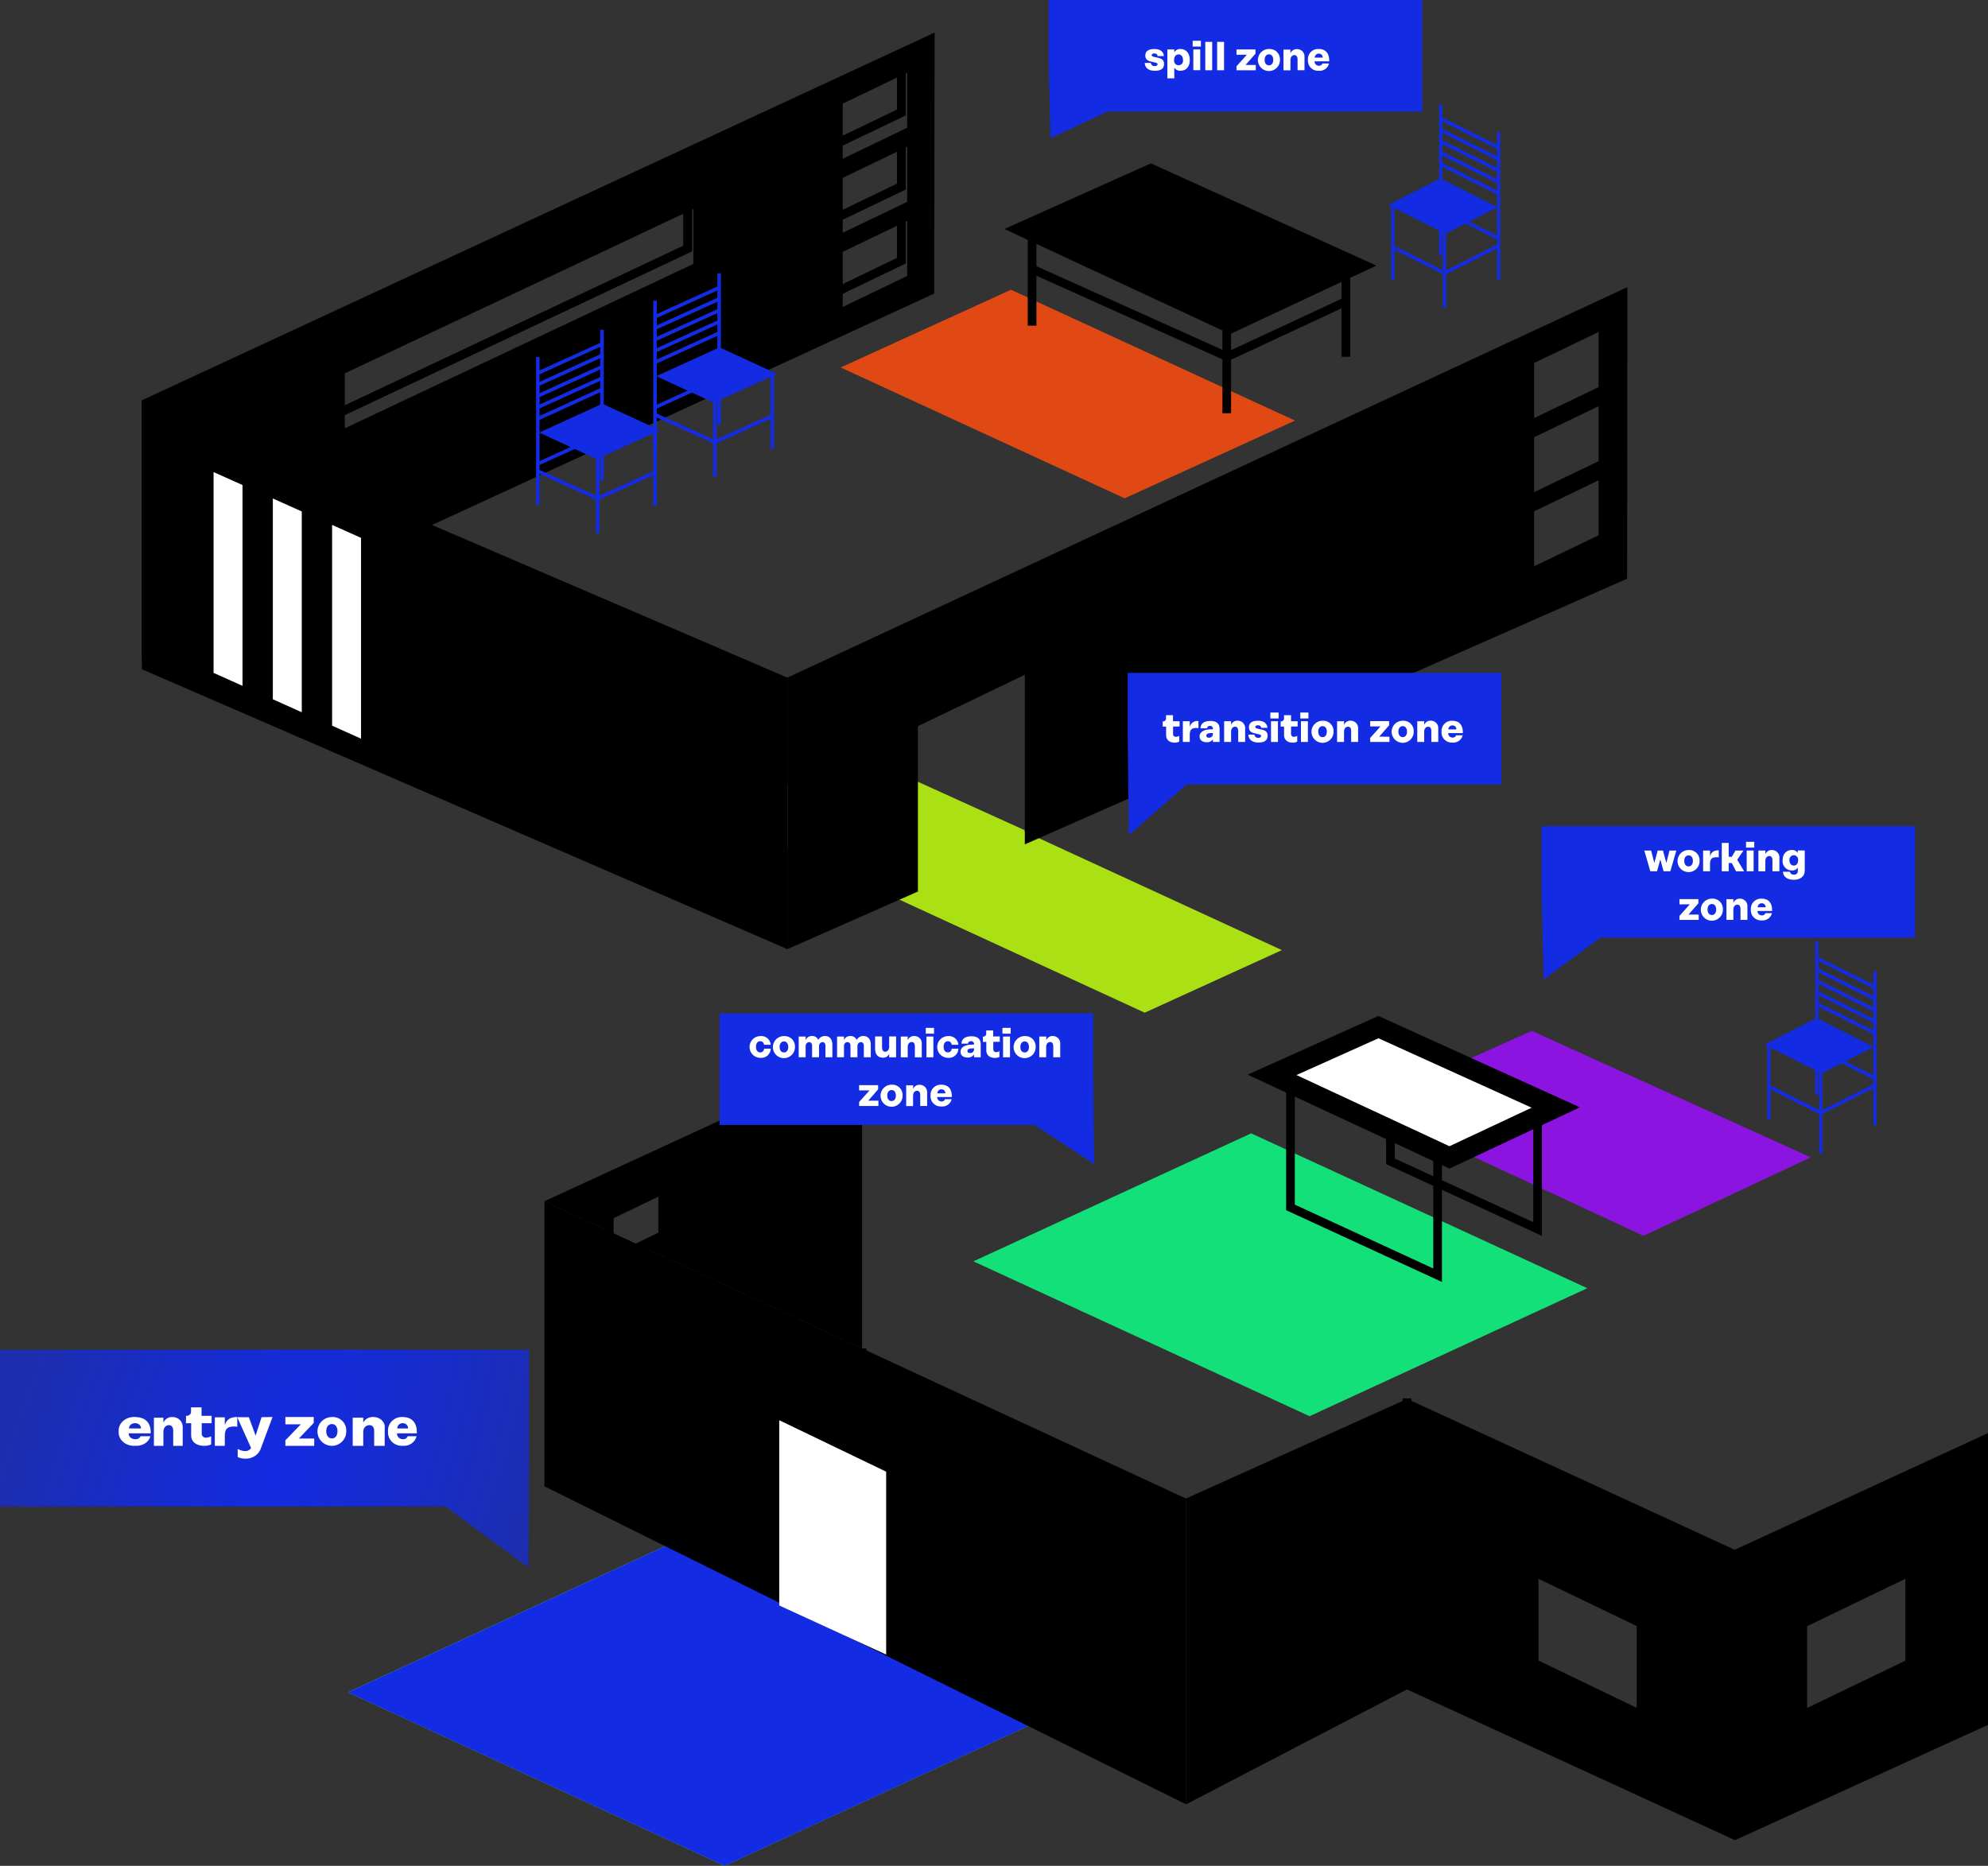 <svg width="620" height="582" viewBox="0 0 620 582" fill="none" xmlns="http://www.w3.org/2000/svg">
<rect x="0" y="0" width="620" height="582" fill="#333333" stroke="none"/>
<path d="M584.505 308.529L584.921 307.509L566.835 298.413L566.42 299.433L584.505 308.529Z" fill="#132BE2"/>
<path d="M584.505 312.075L584.921 311.056L566.835 301.959L566.42 302.979L584.505 312.075Z" fill="#132BE2"/>
<path d="M584.505 315.622L584.921 314.602L566.835 305.506L566.42 306.526L584.505 315.622Z" fill="#132BE2"/>
<path d="M584.505 319.168L584.921 318.148L566.835 309.052L566.42 310.072L584.505 319.168Z" fill="#132BE2"/>
<path d="M584.505 322.715L584.921 321.695L566.835 312.599L566.42 313.618L584.505 322.715Z" fill="#132BE2"/>
<path d="M567.63 347.612L568.054 346.592L551.882 338.461L551.467 339.472L567.63 347.612Z" fill="#132BE2"/>
<path d="M584.461 336.774L584.885 335.754L568.713 327.624L568.298 328.643L584.461 336.774Z" fill="#132BE2"/>
<path d="M568.054 347.612L585.048 339.003L584.632 337.992L567.63 346.592L568.054 347.612Z" fill="#132BE2"/>
<path d="M585.219 303.006H584.208V351.005H585.219V303.006Z" fill="#132BE2"/>
<path d="M567.134 293.567H566.123V341.566H567.134V293.567Z" fill="#132BE2"/>
<path d="M568.352 331.729H567.341V359.722H568.352V331.729Z" fill="#132BE2"/>
<path d="M552.18 325.494H551.169V349.308H552.18V325.494Z" fill="#132BE2"/>
<path d="M550.267 325.855L568.126 334.834L584.362 326.559L566.538 317.571L550.267 325.855Z" fill="#132BE2"/>
<path d="M44.234 124.865V205.458L130.231 165.833L291.348 91.566L291.484 10.161L44.234 124.865ZM216.236 82.326L107.533 133.6V116.454L216.263 65.171L216.236 82.326ZM282.919 86.08L262.821 95.753V78.563L282.919 68.889V86.08ZM282.919 62.969L262.821 72.616V55.47L282.919 45.797V62.969ZM282.919 39.85L262.821 49.524V32.333L282.919 22.659V39.85Z" fill="black"/>
<path d="M104.348 130.946V110.769L105.124 110.408L215.83 58.177V78.364L104.348 130.946ZM107.055 112.492V126.678L213.122 76.676V62.482L107.055 112.492Z" fill="black"/>
<path d="M259.663 46.888V26.693L282.468 15.765V35.96L259.663 46.888ZM262.37 28.398V42.584L279.761 34.21V20.024L262.37 28.398Z" fill="black"/>
<path d="M259.663 70.008V52.194L282.468 41.573V59.08L259.663 70.008ZM262.37 53.918V65.703L279.761 57.329V45.824L262.37 53.918Z" fill="black"/>
<path d="M259.663 93.118V76.568L282.468 64.566V82.145L259.663 93.118ZM262.37 78.202V88.859L279.761 80.485V69.051L262.37 78.202Z" fill="black"/>
<path class="jardacMouseOver" data-id="jardac_third" d="M477.708 321.56L564.724 361.012L512.543 385.485L425.527 344.995L477.708 321.56Z" fill="#8C14E0"/>
<path d="M209.106 481.527L108.535 527.865L225.982 581.982L326.553 535.644" fill="#3FEA84"/>
<path class="jardacMouseOver" data-id="jardac_first" d="M209.115 481.536L108.535 527.883L225.991 582L326.562 535.662" fill="#132BE2"/>
<path class="jardacMouseOver" data-id="jardac_second" d="M390.195 353.522L303.576 393.444L408.416 441.75L495.035 401.828L390.195 353.522Z" fill="#14E07A"/>
<path d="M449.704 399.878L401.106 377.49V336.882L449.704 359.271V399.878ZM403.814 375.757L446.997 395.673V360.985L403.814 341.133V375.757Z" fill="black"/>
<path d="M480.884 385.504L432.286 363.115V322.507L480.884 344.896V385.504ZM434.994 361.383L478.177 381.235V346.61L434.994 326.758V361.383Z" fill="black"/>
<path d="M268.859 329.067V420.615L199.874 388.643L206.679 385.368V371.11L190.01 379.132V384.068L169.795 374.701L268.859 329.067Z" fill="black"/>
<path d="M270.212 420.616H267.505V421.572H270.212V420.616Z" fill="black"/>
<path d="M513.147 537.025L477.103 519.681V488.16L513.147 505.504V537.025ZM479.81 517.975L510.44 532.72V507.21L479.81 492.465V517.975Z" fill="black"/>
<path d="M560.889 537.025V505.504L596.933 488.16V519.681L560.889 537.025ZM563.596 507.246V532.756L594.226 518.011V492.465L563.596 507.246Z" fill="black"/>
<path d="M104.348 130.946V110.769L105.124 110.408L215.83 58.177V78.364L104.348 130.946ZM107.055 112.492V126.678L213.122 76.676V62.482L107.055 112.492Z" fill="black"/>
<path d="M259.663 46.888V26.693L282.468 15.765V35.96L259.663 46.888ZM262.37 28.398V42.584L279.761 34.21V20.024L262.37 28.398Z" fill="black"/>
<path d="M259.663 70.008V52.204L282.468 41.23V59.08L259.663 70.008ZM262.37 53.909V65.703L279.761 57.329V45.544L262.37 53.909Z" fill="black"/>
<path d="M259.663 93.118V76.532L282.468 65.559V82.145L259.663 93.118ZM262.37 78.238V88.859L279.761 80.485V69.909L262.37 78.238Z" fill="black"/>
<path d="M541.007 483.423L438.902 436.372H438.802L369.917 467.414V562.806L438.802 526.972L541.088 573.996L620 538.036V447.02L541.007 483.423ZM511.794 534.859L478.448 518.833V490.317L511.839 506.361L511.794 534.859ZM595.579 518.815L562.242 534.859V506.343L595.579 490.299V518.815Z" fill="black"/>
<path d="M429.904 320.396L485.217 345.473L452.042 361.03L396.729 335.285L429.904 320.396Z" fill="white"/>
<path d="M452.051 364.514L389.104 335.213L429.877 316.903L492.725 345.401L452.051 364.514ZM404.328 335.339L452.042 357.538L477.672 345.518L429.895 323.861L404.328 335.339Z" fill="black"/>
<path d="M440.156 436.209H437.448V526.981H440.156V436.209Z" fill="black"/>
<path d="M188.656 395.538V378.275L208.032 368.954V386.216L188.656 395.538ZM191.364 379.981V391.234L205.325 384.511V373.258L191.364 379.981Z" fill="black"/>
<path d="M369.917 467.459V562.815L169.795 463.624V374.702L190.01 384.069L199.874 388.644L268.859 420.616L369.917 467.459Z" fill="black"/>
<path d="M276.367 516.098V459.049L243.021 443.004V500.793L276.367 516.098Z" fill="white"/>
<path class="jardacMouseOver" data-id="jardac_fourth" d="M312.818 256.298L399.78 296.365L357.003 315.884L275.501 278.326L312.818 256.298Z" fill="#AAE014"/>
<path d="M267.189 235.2L319.857 259.096L277.071 278.614L224.412 254.728L267.189 235.2Z" fill="#AAE014"/>
<path class="jardacMouseOver" data-id="jardac_five" d="M315.299 90.384L403.876 131.19L350.748 155.437L262.171 114.622L315.299 90.384Z" fill="#E04914"/>
<path d="M323.233 101.574H320.525V70.757L383.283 98.984L382.173 101.456L323.233 74.944V101.574Z" fill="black"/>
<path d="M322.427 82.671L321.316 85.14L382.163 112.509L383.274 110.04L322.427 82.671Z" fill="black"/>
<path d="M419.178 92.824L382.021 110.11L383.164 112.564L420.32 95.279L419.178 92.824Z" fill="black"/>
<path d="M383.942 99.272H381.234V128.898H383.942V99.272Z" fill="black"/>
<path d="M421.096 82.56H418.389V111.283H421.096V82.56Z" fill="black"/>
<path d="M358.916 54.874L420.645 82.867L383.625 100.22L321.896 71.497L358.916 54.874Z" fill="black"/>
<path d="M383.635 104.199L313.242 71.433L358.925 50.958L429.263 82.849L383.635 104.199ZM330.588 71.551L383.626 96.231L412.026 82.912L358.916 58.827L330.588 71.551Z" fill="black"/>
<path d="M597.285 292.502H499.105L481.426 305.533L480.749 277.712V257.706H597.285V292.502Z" fill="#132BE2"/>
<path d="M443.586 34.796H345.406L327.646 43.117L327.041 20.006V0H443.586V34.796Z" fill="#132BE2"/>
<path d="M224.412 350.897H322.592L341.237 363.07L340.948 336.097V316.091H224.412V350.897Z" fill="#132BE2"/>
<path d="M0 469.947H138.997L164.847 489L165 449.142V421H0V469.947Z" fill="url(#paint0_radial)"/>
<path d="M37.012 446.501C36.964 445.904 37.063 445.304 37.3 444.742C37.538 444.18 37.909 443.67 38.39 443.244C38.87 442.819 39.449 442.488 40.087 442.275C40.724 442.062 41.407 441.971 42.087 442.008C45.371 442.008 47 443.879 47 446.68V447.097H40.12V447.169C40.123 447.634 40.334 448.079 40.707 448.409C41.08 448.738 41.585 448.927 42.115 448.933C42.48 448.966 42.847 448.892 43.161 448.725C43.475 448.557 43.717 448.303 43.852 448.003H46.932C46.671 448.921 46.044 449.726 45.165 450.272C44.286 450.819 43.214 451.071 42.142 450.983C41.457 451.029 40.769 450.945 40.125 450.736C39.48 450.528 38.895 450.199 38.408 449.774C37.921 449.349 37.544 448.836 37.304 448.272C37.063 447.707 36.963 447.103 37.012 446.501ZM43.96 445.572C43.976 445.353 43.939 445.134 43.851 444.929C43.763 444.724 43.627 444.538 43.452 444.382C43.276 444.227 43.065 444.106 42.832 444.027C42.599 443.949 42.35 443.915 42.101 443.927C41.853 443.922 41.606 443.961 41.376 444.042C41.145 444.123 40.936 444.244 40.76 444.397C40.584 444.551 40.445 444.734 40.351 444.936C40.257 445.138 40.211 445.354 40.215 445.572H43.96Z" fill="white"/>
<path d="M56.979 445.479V451H54.019V446.287C54.019 445.186 53.511 444.537 52.682 444.537C51.852 444.537 50.96 445.186 50.96 446.618V451H48V442.223H50.96V443.778C51.183 443.232 51.572 442.768 52.073 442.45C52.575 442.132 53.164 441.976 53.759 442.003C54.211 441.991 54.66 442.076 55.077 442.25C55.493 442.425 55.866 442.686 56.171 443.016C56.477 443.345 56.707 443.736 56.846 444.161C56.986 444.586 57.031 445.036 56.979 445.479Z" fill="white"/>
<path d="M62.913 443.931V447.173C62.896 447.343 62.919 447.516 62.983 447.677C63.045 447.838 63.146 447.985 63.277 448.106C63.408 448.227 63.566 448.32 63.74 448.379C63.914 448.437 64.1 448.459 64.285 448.444C64.839 448.433 65.379 448.284 65.849 448.011V450.553C65.168 450.866 64.414 451.018 63.654 450.998C61.238 450.998 59.619 449.727 59.619 447.757V443.944H58V441.631C58.211 441.662 58.428 441.648 58.632 441.588C58.836 441.528 59.022 441.425 59.175 441.287C59.329 441.148 59.445 440.979 59.515 440.791C59.585 440.604 59.606 440.404 59.578 440.207V439H62.858V441.631H66V443.944L62.913 443.931Z" fill="white"/>
<path d="M74 442V445.017C70.954 444.706 70.111 445.662 70.111 447.884V451H67V442.099H70.111V444.582C70.681 442.67 71.913 442 74 442Z" fill="white"/>
<path d="M85 442L81.451 451.525C81.171 452.546 80.53 453.447 79.633 454.078C78.737 454.709 77.638 455.034 76.52 454.997C75.697 455.005 74.882 454.839 74.135 454.512V451.959C74.851 452.375 75.667 452.612 76.506 452.648C76.868 452.646 77.224 452.557 77.539 452.39C77.854 452.222 78.119 451.981 78.308 451.691L74 442.064H77.603L79.717 447.809L81.573 442.064L85 442Z" fill="white"/>
<path d="M98 448.722V451H89V449.285L93.817 444.278H89V442H97.838V443.853L93.196 448.722H98Z" fill="white"/>
<path d="M107.994 446.423C108.011 447.315 107.76 448.193 107.276 448.943C106.791 449.693 106.094 450.282 105.273 450.635C104.452 450.987 103.545 451.088 102.667 450.923C101.788 450.758 100.979 450.335 100.343 449.709C99.706 449.082 99.27 448.28 99.091 447.405C98.912 446.531 98.998 445.622 99.338 444.796C99.677 443.97 100.255 443.264 100.998 442.768C101.741 442.272 102.615 442.008 103.508 442.01C104.102 441.969 104.697 442.055 105.255 442.261C105.813 442.467 106.321 442.79 106.745 443.207C107.169 443.624 107.5 444.126 107.715 444.681C107.93 445.235 108.026 445.829 107.994 446.423ZM101.742 446.423C101.742 447.729 102.366 448.682 103.508 448.682C104.65 448.682 105.251 447.729 105.251 446.423C105.251 445.116 104.627 444.199 103.508 444.199C102.39 444.199 101.742 445.116 101.742 446.423Z" fill="white"/>
<path d="M119.977 445.479V451H116.688V446.287C116.688 445.186 116.124 444.537 115.202 444.537C114.28 444.537 113.289 445.186 113.289 446.618V451H110V442.223H113.289V443.778C113.537 443.232 113.969 442.768 114.526 442.45C115.083 442.132 115.738 441.976 116.399 442.003C116.901 441.991 117.4 442.076 117.863 442.25C118.325 442.425 118.74 442.686 119.079 443.016C119.418 443.345 119.674 443.736 119.829 444.161C119.984 444.586 120.034 445.036 119.977 445.479Z" fill="white"/>
<path d="M121.011 446.501C120.968 445.904 121.056 445.304 121.27 444.742C121.483 444.18 121.817 443.67 122.249 443.244C122.681 442.819 123.201 442.488 123.774 442.275C124.347 442.062 124.96 441.971 125.573 442.008C128.524 442.008 130 443.879 130 446.68V447.097H123.804V447.169C123.807 447.634 123.997 448.079 124.332 448.409C124.667 448.738 125.121 448.927 125.597 448.933C125.926 448.968 126.257 448.895 126.539 448.727C126.821 448.559 127.039 448.305 127.158 448.003H129.927C129.692 448.921 129.129 449.726 128.339 450.272C127.549 450.819 126.585 451.071 125.621 450.983C125.006 451.029 124.388 450.945 123.809 450.736C123.229 450.528 122.703 450.199 122.266 449.774C121.828 449.349 121.489 448.836 121.273 448.272C121.056 447.707 120.967 447.103 121.011 446.501ZM127.256 445.572C127.272 445.353 127.24 445.133 127.162 444.927C127.084 444.721 126.961 444.534 126.803 444.378C126.645 444.222 126.454 444.101 126.244 444.024C126.034 443.946 125.809 443.913 125.585 443.927C125.362 443.922 125.14 443.961 124.933 444.042C124.726 444.123 124.538 444.244 124.379 444.397C124.221 444.551 124.096 444.734 124.012 444.936C123.928 445.138 123.886 445.354 123.889 445.572H127.256Z" fill="white"/>
<path d="M237.155 329.979C236.708 329.979 236.266 329.891 235.853 329.72C235.44 329.549 235.065 329.298 234.749 328.983C234.434 328.667 234.183 328.292 234.012 327.879C233.841 327.466 233.753 327.024 233.753 326.577C233.753 326.13 233.841 325.688 234.012 325.275C234.183 324.862 234.434 324.487 234.749 324.171C235.065 323.855 235.44 323.605 235.853 323.434C236.266 323.263 236.708 323.175 237.155 323.175C237.545 323.138 237.938 323.179 238.311 323.295C238.685 323.412 239.031 323.602 239.33 323.854C239.629 324.106 239.875 324.415 240.053 324.763C240.232 325.112 240.339 325.492 240.368 325.882H238.265C238.262 325.732 238.229 325.585 238.167 325.448C238.106 325.311 238.019 325.188 237.909 325.086C237.8 324.983 237.672 324.904 237.531 324.851C237.391 324.799 237.242 324.775 237.092 324.781C236.253 324.781 235.765 325.467 235.765 326.532C235.765 327.597 236.253 328.273 237.092 328.273C237.247 328.278 237.402 328.252 237.547 328.196C237.691 328.14 237.824 328.056 237.935 327.949C238.047 327.841 238.136 327.712 238.198 327.57C238.259 327.427 238.291 327.274 238.292 327.118H240.386C240.373 327.522 240.278 327.919 240.106 328.284C239.934 328.65 239.689 328.977 239.387 329.245C239.084 329.512 238.73 329.716 238.347 329.842C237.963 329.968 237.558 330.015 237.155 329.979Z" fill="white"/>
<path d="M247.931 326.568C247.941 327.252 247.748 327.925 247.375 328.499C247.003 329.073 246.468 329.523 245.838 329.792C245.209 330.061 244.514 330.137 243.841 330.009C243.169 329.881 242.549 329.557 242.062 329.076C241.575 328.595 241.242 327.98 241.105 327.309C240.969 326.639 241.035 325.943 241.296 325.31C241.556 324.677 242 324.136 242.569 323.756C243.138 323.375 243.808 323.173 244.492 323.175C244.948 323.144 245.405 323.21 245.834 323.368C246.262 323.527 246.652 323.775 246.977 324.096C247.302 324.417 247.555 324.803 247.72 325.23C247.884 325.656 247.956 326.112 247.931 326.568ZM243.138 326.568C243.138 327.561 243.626 328.292 244.492 328.292C245.359 328.292 245.837 327.561 245.837 326.568C245.837 325.575 245.349 324.854 244.492 324.854C243.635 324.854 243.138 325.575 243.138 326.568Z" fill="white"/>
<path d="M259.599 325.873V329.798H257.434V326.189C257.434 325.467 257.055 325.061 256.531 325.061C256.008 325.061 255.43 325.494 255.43 326.342V329.798H253.264V326.189C253.264 325.467 252.876 325.061 252.362 325.061C251.847 325.061 251.252 325.494 251.252 326.342V329.798H249.095V323.319H251.252V324.42C251.409 324.03 251.684 323.699 252.038 323.473C252.392 323.246 252.808 323.136 253.228 323.157C253.642 323.129 254.055 323.231 254.408 323.45C254.76 323.668 255.036 323.992 255.195 324.375C255.407 323.99 255.722 323.672 256.105 323.457C256.487 323.242 256.923 323.138 257.361 323.157C258.634 323.175 259.599 324.059 259.599 325.873Z" fill="white"/>
<path d="M271.575 325.873V329.798H269.409V326.189C269.409 325.467 269.03 325.061 268.507 325.061C267.983 325.061 267.406 325.494 267.406 326.342V329.798H265.24V326.189C265.24 325.467 264.852 325.061 264.337 325.061C263.652 325.061 263.218 325.494 263.218 326.342V329.798H261.062V323.319H263.218V324.42C263.377 324.031 263.652 323.701 264.006 323.474C264.36 323.248 264.775 323.137 265.195 323.157C265.609 323.129 266.021 323.231 266.374 323.45C266.727 323.668 267.003 323.992 267.162 324.375C267.375 323.992 267.691 323.675 268.073 323.46C268.455 323.245 268.89 323.14 269.328 323.157C270.61 323.175 271.575 324.059 271.575 325.873Z" fill="white"/>
<path d="M279.472 329.799H277.306V328.725C277.142 329.102 276.866 329.419 276.516 329.634C276.166 329.848 275.758 329.95 275.348 329.925C273.958 329.925 272.92 329.023 272.92 327.218V323.292H275.086V326.776C275.086 327.579 275.465 328.066 276.051 328.066C276.638 328.066 277.306 327.579 277.306 326.532V323.292H279.472V329.799Z" fill="white"/>
<path d="M287.477 325.738V329.799H285.32V326.315C285.32 325.512 284.95 325.025 284.345 325.025C283.74 325.025 283.09 325.512 283.09 326.559V329.799H280.934V323.319H283.09V324.474C283.251 324.07 283.534 323.726 283.9 323.49C284.265 323.254 284.695 323.137 285.13 323.157C285.461 323.148 285.79 323.211 286.095 323.34C286.399 323.47 286.672 323.664 286.895 323.909C287.118 324.154 287.285 324.444 287.386 324.76C287.486 325.076 287.517 325.409 287.477 325.738Z" fill="white"/>
<path d="M288.722 320.621H291.294V322.426H288.722V320.621ZM288.929 323.328H291.086V329.798H288.929V323.328Z" fill="white"/>
<path d="M295.68 329.979C295.233 329.979 294.79 329.891 294.378 329.72C293.965 329.549 293.59 329.298 293.274 328.983C292.958 328.667 292.707 328.292 292.536 327.879C292.365 327.466 292.277 327.024 292.277 326.577C292.277 326.13 292.365 325.688 292.536 325.275C292.707 324.862 292.958 324.487 293.274 324.171C293.59 323.855 293.965 323.605 294.378 323.434C294.79 323.263 295.233 323.175 295.68 323.175C296.069 323.138 296.461 323.179 296.834 323.295C297.207 323.412 297.553 323.602 297.851 323.854C298.15 324.107 298.395 324.416 298.572 324.764C298.749 325.112 298.855 325.492 298.883 325.882H296.79C296.785 325.733 296.751 325.586 296.689 325.45C296.628 325.313 296.54 325.191 296.431 325.088C296.322 324.986 296.194 324.906 296.054 324.854C295.915 324.801 295.766 324.776 295.616 324.781C294.777 324.781 294.29 325.467 294.29 326.532C294.29 327.597 294.777 328.273 295.616 328.273C295.771 328.277 295.925 328.25 296.07 328.194C296.214 328.138 296.346 328.053 296.457 327.946C296.569 327.838 296.658 327.71 296.72 327.568C296.781 327.426 296.814 327.273 296.817 327.118H298.91C298.896 327.522 298.8 327.918 298.628 328.283C298.455 328.648 298.211 328.974 297.909 329.241C297.606 329.509 297.253 329.712 296.87 329.839C296.487 329.966 296.082 330.013 295.68 329.979Z" fill="white"/>
<path d="M305.851 325.656V329.798H303.775V328.977H303.721C303.493 329.291 303.186 329.54 302.831 329.698C302.476 329.857 302.086 329.919 301.7 329.879C300.436 329.879 299.552 329.185 299.552 328.075C299.552 326.965 300.517 325.837 303.27 325.837H303.775V325.683C303.784 325.559 303.765 325.433 303.72 325.317C303.675 325.2 303.605 325.095 303.514 325.009C303.424 324.923 303.315 324.857 303.196 324.818C303.078 324.779 302.952 324.766 302.828 324.781C302.259 324.781 301.925 325.07 301.871 325.539H299.859C299.859 324.005 301.122 323.247 302.855 323.247C304.813 323.175 305.851 324.05 305.851 325.656ZM303.775 327.389V327.019H303.279C302.061 327.019 301.7 327.389 301.7 327.831C301.7 328.273 302.034 328.472 302.512 328.472C302.666 328.487 302.823 328.47 302.971 328.423C303.119 328.376 303.256 328.3 303.374 328.199C303.492 328.098 303.588 327.974 303.657 327.835C303.726 327.696 303.766 327.544 303.775 327.389Z" fill="white"/>
<path d="M309.777 324.989V327.281C309.766 327.402 309.781 327.524 309.823 327.639C309.864 327.753 309.93 327.857 310.016 327.943C310.103 328.03 310.207 328.096 310.321 328.137C310.436 328.179 310.558 328.194 310.679 328.183C311.041 328.18 311.395 328.074 311.699 327.876V329.681C311.254 329.903 310.761 330.011 310.264 329.997C308.667 329.997 307.602 329.095 307.602 327.696V324.989H306.546V323.337C306.684 323.358 306.825 323.347 306.959 323.303C307.092 323.26 307.213 323.187 307.313 323.089C307.412 322.991 307.488 322.871 307.533 322.739C307.579 322.606 307.593 322.465 307.575 322.327V321.424H309.741V323.292H311.798V324.944L309.777 324.989Z" fill="white"/>
<path d="M312.629 320.621H315.201V322.426H312.629V320.621ZM312.836 323.328H314.993V329.798H312.836V323.328Z" fill="white"/>
<path d="M323.007 326.568C323.017 327.252 322.824 327.925 322.452 328.499C322.079 329.073 321.544 329.523 320.914 329.792C320.285 330.061 319.59 330.137 318.917 330.009C318.245 329.881 317.625 329.557 317.138 329.076C316.651 328.595 316.318 327.98 316.181 327.309C316.045 326.639 316.111 325.943 316.372 325.31C316.633 324.677 317.076 324.136 317.645 323.756C318.214 323.375 318.884 323.173 319.568 323.175C320.024 323.144 320.481 323.21 320.91 323.368C321.338 323.527 321.728 323.775 322.053 324.096C322.378 324.417 322.631 324.803 322.796 325.23C322.96 325.656 323.032 326.112 323.007 326.568ZM318.215 326.568C318.215 327.561 318.693 328.292 319.568 328.292C320.444 328.292 320.904 327.561 320.904 326.568C320.904 325.575 320.426 324.854 319.568 324.854C318.711 324.854 318.215 325.575 318.215 326.568Z" fill="white"/>
<path d="M330.651 325.738V329.798H328.485V326.315C328.485 325.512 328.124 325.025 327.519 325.025C326.915 325.025 326.265 325.512 326.265 326.559V329.798H324.126V323.319H326.292V324.474C326.451 324.071 326.732 323.727 327.096 323.491C327.46 323.254 327.889 323.138 328.322 323.157C328.652 323.15 328.979 323.215 329.281 323.346C329.584 323.477 329.855 323.671 330.075 323.916C330.296 324.161 330.462 324.45 330.561 324.764C330.66 325.079 330.691 325.411 330.651 325.738Z" fill="white"/>
<path d="M273.958 343.335V344.986H267.938V343.741L271.169 340.131H267.938V338.489H273.859V339.806L270.772 343.335H273.958Z" fill="white"/>
<path d="M281.503 341.728C281.514 342.413 281.32 343.085 280.948 343.659C280.575 344.233 280.04 344.683 279.411 344.952C278.781 345.221 278.086 345.297 277.413 345.169C276.741 345.042 276.121 344.717 275.634 344.236C275.147 343.755 274.814 343.14 274.678 342.47C274.541 341.799 274.607 341.103 274.868 340.47C275.129 339.837 275.572 339.296 276.141 338.916C276.71 338.536 277.38 338.334 278.064 338.335C278.52 338.304 278.977 338.37 279.406 338.528C279.834 338.687 280.224 338.935 280.549 339.256C280.874 339.577 281.127 339.963 281.292 340.39C281.456 340.816 281.528 341.272 281.503 341.728ZM276.711 341.728C276.711 342.721 277.189 343.452 278.064 343.452C278.94 343.452 279.4 342.721 279.4 341.728C279.4 340.736 278.922 340.014 278.064 340.014C277.207 340.014 276.711 340.736 276.711 341.728Z" fill="white"/>
<path d="M289.146 340.898V344.977H286.989V341.53C286.989 340.727 286.619 340.239 286.015 340.239C285.41 340.239 284.76 340.727 284.76 341.773V345.013H282.612V338.534H284.778V339.689C284.939 339.284 285.222 338.94 285.588 338.704C285.953 338.468 286.383 338.352 286.818 338.371C287.142 338.366 287.464 338.429 287.762 338.557C288.061 338.685 288.329 338.874 288.548 339.113C288.768 339.351 288.935 339.634 289.038 339.941C289.141 340.249 289.178 340.575 289.146 340.898Z" fill="white"/>
<path d="M290.202 341.737C290.171 341.285 290.236 340.83 290.394 340.405C290.552 339.98 290.799 339.593 291.119 339.271C291.438 338.949 291.823 338.699 292.247 338.537C292.671 338.376 293.125 338.307 293.578 338.335C295.771 338.335 296.853 339.752 296.853 341.873V342.188H292.278V342.243C292.278 342.595 292.417 342.934 292.666 343.184C292.915 343.434 293.252 343.576 293.605 343.578C293.847 343.604 294.09 343.549 294.298 343.422C294.505 343.294 294.664 343.102 294.751 342.874H296.799C296.631 343.572 296.216 344.186 295.63 344.603C295.045 345.019 294.329 345.209 293.614 345.139C293.158 345.173 292.7 345.108 292.272 344.949C291.843 344.79 291.454 344.541 291.13 344.218C290.807 343.895 290.556 343.507 290.396 343.079C290.236 342.651 290.17 342.193 290.202 341.737ZM294.832 341.042C294.842 340.877 294.818 340.71 294.759 340.555C294.701 340.399 294.611 340.257 294.494 340.139C294.377 340.021 294.237 339.928 294.082 339.868C293.927 339.807 293.762 339.78 293.596 339.788C293.43 339.784 293.265 339.814 293.111 339.876C292.957 339.938 292.818 340.03 292.7 340.147C292.583 340.264 292.491 340.404 292.429 340.558C292.367 340.712 292.337 340.877 292.341 341.042H294.832Z" fill="white"/>
<path d="M522.805 265.304L520.928 271.774H518.816L517.805 268.057L516.785 271.774H514.683L512.814 265.304H514.935L515.937 269.194L516.984 265.304H518.626L519.682 269.194L520.666 265.304H522.805Z" fill="white"/>
<path d="M530.06 268.526C530.073 269.21 529.881 269.883 529.51 270.459C529.138 271.034 528.604 271.486 527.974 271.756C527.345 272.026 526.65 272.103 525.977 271.977C525.303 271.85 524.683 271.526 524.195 271.046C523.707 270.565 523.373 269.95 523.236 269.279C523.099 268.608 523.164 267.912 523.425 267.278C523.685 266.645 524.128 266.103 524.698 265.723C525.267 265.342 525.937 265.14 526.622 265.142C527.077 265.109 527.534 265.173 527.963 265.331C528.391 265.489 528.781 265.736 529.106 266.056C529.432 266.376 529.685 266.762 529.849 267.188C530.014 267.614 530.086 268.07 530.06 268.526ZM525.268 268.526C525.268 269.527 525.756 270.258 526.622 270.258C527.488 270.258 527.967 269.527 527.967 268.526C527.967 267.524 527.488 266.82 526.622 266.82C525.756 266.82 525.268 267.533 525.268 268.526Z" fill="white"/>
<path d="M536.017 265.232V267.425C533.887 267.2 533.309 267.894 533.309 269.51V271.775H531.152V265.305H533.309V267.109C533.697 265.729 534.564 265.232 536.017 265.232Z" fill="white"/>
<path d="M540.104 269.212H539.13V271.775H536.973V262.931H539.13V267.254H540.095L541.259 265.304H543.732L541.783 268.174L543.94 271.784H541.431L540.104 269.212Z" fill="white"/>
<path d="M544.536 262.588H547.108V264.393H544.536V262.588ZM544.744 265.295H546.901V271.765H544.744V265.295Z" fill="white"/>
<path d="M554.941 267.705V271.775H552.775V268.3C552.775 267.488 552.414 267.01 551.8 267.01C551.186 267.01 550.555 267.488 550.555 268.544V271.775H548.389V265.304H550.555V266.45C550.716 266.049 550.999 265.708 551.362 265.474C551.726 265.24 552.153 265.124 552.585 265.142C552.915 265.132 553.244 265.193 553.548 265.321C553.852 265.45 554.125 265.642 554.349 265.885C554.572 266.128 554.741 266.416 554.843 266.731C554.945 267.045 554.978 267.377 554.941 267.705Z" fill="white"/>
<path d="M562.847 265.304V271.666C562.847 273.344 561.448 274.427 559.472 274.427C557.495 274.427 556.187 273.597 556.033 271.919H558.208C558.273 272.197 558.437 272.442 558.67 272.609C558.902 272.775 559.187 272.85 559.472 272.821C559.62 272.84 559.77 272.828 559.913 272.786C560.056 272.744 560.189 272.673 560.304 272.577C560.418 272.481 560.511 272.363 560.578 272.23C560.645 272.096 560.683 271.95 560.69 271.801V270.628C560.493 270.922 560.224 271.16 559.907 271.318C559.591 271.476 559.239 271.55 558.885 271.531C558.475 271.54 558.067 271.463 557.69 271.303C557.312 271.143 556.972 270.904 556.694 270.603C556.416 270.301 556.205 269.944 556.075 269.555C555.946 269.166 555.901 268.753 555.943 268.345C555.943 266.387 557.098 265.124 558.867 265.124C559.22 265.106 559.572 265.18 559.888 265.338C560.204 265.496 560.474 265.733 560.672 266.026V265.268L562.847 265.304ZM560.78 268.354V268.273C560.801 268.083 560.781 267.89 560.722 267.708C560.663 267.526 560.567 267.358 560.44 267.215C560.312 267.072 560.156 266.958 559.982 266.879C559.807 266.8 559.618 266.758 559.427 266.757C559.231 266.762 559.038 266.807 558.86 266.892C558.683 266.976 558.526 267.096 558.398 267.245C558.27 267.394 558.176 267.568 558.12 267.756C558.064 267.944 558.048 268.142 558.073 268.336C558.073 269.311 558.615 269.996 559.427 269.996C560.239 269.996 560.78 269.338 560.78 268.354Z" fill="white"/>
<path d="M529.78 285.293V286.935H523.77V285.699L526.991 282.089H523.77V280.447H529.681V281.764L526.603 285.275L529.78 285.293Z" fill="white"/>
<path d="M537.325 283.686C537.338 284.371 537.146 285.044 536.774 285.619C536.403 286.194 535.868 286.646 535.239 286.917C534.61 287.187 533.914 287.264 533.241 287.137C532.568 287.011 531.948 286.687 531.46 286.206C530.972 285.726 530.638 285.111 530.501 284.44C530.363 283.769 530.429 283.072 530.689 282.439C530.95 281.806 531.393 281.264 531.962 280.883C532.532 280.503 533.202 280.301 533.887 280.302C534.342 280.269 534.799 280.334 535.227 280.492C535.656 280.65 536.046 280.897 536.371 281.217C536.696 281.537 536.95 281.923 537.114 282.349C537.279 282.774 537.35 283.23 537.325 283.686ZM532.533 283.686C532.533 284.688 533.02 285.419 533.887 285.419C534.753 285.419 535.231 284.688 535.231 283.686C535.231 282.685 534.753 281.981 533.887 281.981C533.02 281.981 532.533 282.703 532.533 283.686Z" fill="white"/>
<path d="M544.969 282.874V286.943H542.812V283.469C542.812 282.657 542.442 282.179 541.837 282.179C541.232 282.179 540.583 282.657 540.583 283.713V286.943H538.426V280.473H540.583V281.619C540.745 281.217 541.028 280.875 541.394 280.64C541.759 280.406 542.189 280.291 542.622 280.311C542.952 280.302 543.279 280.364 543.582 280.493C543.885 280.622 544.157 280.814 544.38 281.057C544.602 281.3 544.77 281.588 544.871 281.902C544.973 282.215 545.006 282.546 544.969 282.874Z" fill="white"/>
<path d="M546.033 283.704C546.002 283.251 546.067 282.797 546.225 282.372C546.383 281.947 546.63 281.56 546.95 281.238C547.269 280.916 547.654 280.666 548.078 280.504C548.502 280.343 548.956 280.274 549.409 280.302C551.593 280.302 552.676 281.719 552.676 283.839V284.155H548.1V284.209C548.102 284.561 548.243 284.898 548.491 285.148C548.739 285.398 549.075 285.54 549.427 285.545C549.67 285.57 549.914 285.514 550.123 285.387C550.331 285.26 550.492 285.068 550.582 284.841H552.63C552.457 285.536 552.04 286.145 551.455 286.559C550.871 286.973 550.158 287.164 549.445 287.097C548.989 287.132 548.532 287.068 548.103 286.91C547.675 286.752 547.286 286.504 546.962 286.182C546.638 285.86 546.387 285.472 546.227 285.044C546.067 284.617 546.001 284.159 546.033 283.704ZM550.654 283.009C550.666 282.843 550.642 282.676 550.584 282.52C550.527 282.364 550.436 282.221 550.319 282.103C550.202 281.984 550.061 281.892 549.906 281.832C549.751 281.772 549.584 281.745 549.418 281.755C549.252 281.752 549.088 281.783 548.935 281.845C548.781 281.908 548.642 282 548.525 282.117C548.408 282.234 548.316 282.373 548.254 282.526C548.192 282.68 548.161 282.844 548.163 283.009H550.654Z" fill="white"/>
<path d="M360.008 16.667C359.476 16.667 359.178 16.893 359.178 17.209C359.178 17.525 359.53 17.678 360.423 17.858C361.93 18.147 363.031 18.4 363.031 19.925C363.031 21.45 362.03 22.082 360.135 22.082C358.239 22.082 357.102 21.224 357.003 19.618H358.898C358.93 19.908 359.073 20.174 359.297 20.361C359.52 20.547 359.808 20.64 360.098 20.62C360.631 20.62 361.001 20.448 361.001 20.033C361.001 19.618 360.73 19.591 359.629 19.366C358.14 19.059 357.192 18.743 357.192 17.317C357.192 15.891 358.266 15.287 360.026 15.287C361.786 15.287 362.851 16.027 362.986 17.497H361.037C360.974 16.956 360.64 16.667 360.008 16.667Z" fill="white"/>
<path d="M364.06 15.431H366.226V16.334C366.419 15.999 366.7 15.723 367.039 15.537C367.378 15.351 367.761 15.261 368.148 15.278C369.953 15.278 371.072 16.649 371.072 18.716C371.072 20.782 369.971 22.073 368.148 22.073C367.768 22.095 367.389 22.015 367.051 21.84C366.712 21.666 366.427 21.403 366.226 21.08V24.437H364.06V15.431ZM368.951 18.707C368.951 17.606 368.346 16.974 367.561 16.974C366.776 16.974 366.171 17.579 366.171 18.653V18.725C366.139 18.926 366.15 19.132 366.205 19.329C366.26 19.525 366.357 19.707 366.489 19.862C366.621 20.017 366.786 20.142 366.971 20.228C367.156 20.313 367.357 20.358 367.561 20.358C367.765 20.358 367.967 20.313 368.152 20.228C368.337 20.142 368.501 20.017 368.633 19.862C368.765 19.707 368.862 19.525 368.917 19.329C368.972 19.132 368.984 18.926 368.951 18.725V18.707Z" fill="white"/>
<path d="M371.957 12.715H374.529V14.52H371.957V12.715ZM372.165 15.422H374.321V21.892H372.165V15.422Z" fill="white"/>
<path d="M378.049 13.058V21.91H375.892V13.058H378.049Z" fill="white"/>
<path d="M381.749 13.058V21.91H379.592V13.058H381.749Z" fill="white"/>
<path d="M391.648 20.277V21.919H385.629V20.683L388.851 17.073H385.629V15.431H391.549V16.74L388.463 20.259L391.648 20.277Z" fill="white"/>
<path d="M399.193 18.652C399.206 19.337 399.014 20.01 398.643 20.585C398.271 21.161 397.737 21.612 397.107 21.883C396.478 22.153 395.782 22.23 395.109 22.103C394.436 21.977 393.816 21.653 393.328 21.172C392.84 20.692 392.506 20.077 392.369 19.406C392.232 18.735 392.297 18.038 392.558 17.405C392.818 16.772 393.261 16.23 393.831 15.85C394.4 15.469 395.07 15.267 395.755 15.268C396.21 15.237 396.666 15.303 397.094 15.461C397.522 15.619 397.911 15.866 398.236 16.186C398.561 16.506 398.814 16.891 398.979 17.317C399.144 17.742 399.217 18.197 399.193 18.652ZM394.401 18.652C394.401 19.654 394.879 20.385 395.755 20.385C396.63 20.385 397.09 19.654 397.09 18.652C397.09 17.651 396.612 16.947 395.755 16.947C394.897 16.947 394.401 17.669 394.401 18.652Z" fill="white"/>
<path d="M406.837 17.831V21.901H404.671V18.472C404.671 17.66 404.301 17.181 403.696 17.181C403.092 17.181 402.451 17.66 402.451 18.706V21.946H400.285V15.476H402.451V16.622C402.611 16.219 402.892 15.877 403.256 15.642C403.62 15.407 404.049 15.292 404.482 15.313C404.807 15.304 405.132 15.365 405.432 15.49C405.733 15.616 406.004 15.804 406.227 16.042C406.449 16.28 406.619 16.562 406.724 16.871C406.829 17.179 406.868 17.507 406.837 17.831Z" fill="white"/>
<path d="M407.893 18.661C407.861 18.209 407.927 17.755 408.085 17.331C408.243 16.906 408.49 16.52 408.81 16.198C409.129 15.877 409.514 15.627 409.938 15.467C410.362 15.307 410.816 15.239 411.268 15.268C413.452 15.268 414.544 16.676 414.544 18.806V19.122H409.969V19.167C409.969 19.52 410.108 19.86 410.356 20.111C410.605 20.363 410.942 20.507 411.295 20.511C411.539 20.537 411.783 20.48 411.991 20.351C412.198 20.222 412.357 20.028 412.442 19.799H414.49C414.324 20.499 413.91 21.116 413.324 21.535C412.739 21.955 412.021 22.149 411.304 22.081C410.847 22.115 410.388 22.05 409.958 21.89C409.528 21.73 409.138 21.479 408.814 21.154C408.49 20.829 408.24 20.439 408.081 20.008C407.922 19.578 407.858 19.119 407.893 18.661ZM412.514 17.967C412.526 17.801 412.502 17.634 412.444 17.478C412.386 17.323 412.296 17.181 412.179 17.063C412.062 16.945 411.921 16.853 411.765 16.794C411.61 16.735 411.443 16.71 411.277 16.721C411.113 16.719 410.95 16.749 410.798 16.811C410.646 16.873 410.507 16.965 410.391 17.081C410.275 17.197 410.184 17.335 410.122 17.487C410.06 17.639 410.03 17.802 410.032 17.967H412.514Z" fill="white"/>
<path d="M187.493 106.805L167.498 115.9L167.961 116.918L187.956 107.824L187.493 106.805Z" fill="#132BE2"/>
<path d="M187.5 110.358L167.505 119.453L167.968 120.471L187.963 111.377L187.5 110.358Z" fill="#132BE2"/>
<path d="M187.497 113.903L167.502 122.997L167.965 124.016L187.96 114.921L187.497 113.903Z" fill="#132BE2"/>
<path d="M187.491 117.438L167.496 126.533L167.959 127.551L187.954 118.457L187.491 117.438Z" fill="#132BE2"/>
<path d="M187.489 120.991L167.494 130.085L167.957 131.104L187.952 122.009L187.489 120.991Z" fill="#132BE2"/>
<path d="M204.042 146.846L186.158 154.98L186.622 155.999L204.505 147.864L204.042 146.846Z" fill="#132BE2"/>
<path d="M185.43 136.013L167.547 144.147L168.01 145.166L185.894 137.032L185.43 136.013Z" fill="#132BE2"/>
<path d="M167.843 146.381L167.377 147.398L186.176 156.005L186.642 154.987L167.843 146.381Z" fill="#132BE2"/>
<path d="M168.297 111.383H167.178V157.576H168.297V111.383Z" fill="#132BE2"/>
<path d="M188.295 102.846H187.176V149.942H188.295V102.846Z" fill="#132BE2"/>
<path d="M186.96 140.097H185.841V166.285H186.96V140.097Z" fill="#132BE2"/>
<path d="M204.838 133.87H203.719V157.684H204.838V133.87Z" fill="#132BE2"/>
<path d="M205.831 134.222L186.085 143.201L168.135 134.935L187.845 125.938L205.831 134.222Z" fill="#132BE2"/>
<path d="M224.04 89.221L204.045 98.316L204.508 99.335L224.503 90.24L224.04 89.221Z" fill="#132BE2"/>
<path d="M224.033 92.757L204.038 101.852L204.501 102.87L224.496 93.776L224.033 92.757Z" fill="#132BE2"/>
<path d="M224.031 96.31L204.036 105.405L204.499 106.423L224.494 97.329L224.031 96.31Z" fill="#132BE2"/>
<path d="M224.038 99.854L204.043 108.949L204.506 109.967L224.501 100.873L224.038 99.854Z" fill="#132BE2"/>
<path d="M224.035 103.398L204.04 112.493L204.503 113.511L224.498 104.417L224.035 103.398Z" fill="#132BE2"/>
<path d="M240.579 129.262L222.695 137.396L223.159 138.415L241.042 130.28L240.579 129.262Z" fill="#132BE2"/>
<path d="M221.968 118.42L204.085 126.555L204.548 127.573L222.432 119.439L221.968 118.42Z" fill="#132BE2"/>
<path d="M204.385 128.794L203.919 129.812L222.718 138.418L223.184 137.4L204.385 128.794Z" fill="#132BE2"/>
<path d="M204.838 93.786H203.719V141.785H204.838V93.786Z" fill="#132BE2"/>
<path d="M224.837 85.249H223.718V132.345H224.837V85.249Z" fill="#132BE2"/>
<path d="M223.501 122.509H222.382V148.697H223.501V122.509Z" fill="#132BE2"/>
<path d="M241.379 116.273H240.26V140.088H241.379V116.273Z" fill="#132BE2"/>
<path d="M242.371 116.635L222.625 125.613L204.666 117.347L224.385 108.351L242.371 116.635Z" fill="#132BE2"/>
<path d="M467.185 46.618L467.6 45.598L449.515 36.502L449.1 37.522L467.185 46.618Z" fill="#132BE2"/>
<path d="M467.185 50.164L467.6 49.145L449.515 40.048L449.1 41.068L467.185 50.164Z" fill="#132BE2"/>
<path d="M467.185 53.711L467.6 52.691L449.515 43.595L449.1 44.614L467.185 53.711Z" fill="#132BE2"/>
<path d="M467.185 57.257L467.6 56.237L449.515 47.141L449.1 48.161L467.185 57.257Z" fill="#132BE2"/>
<path d="M467.185 60.803L467.6 59.784L449.515 50.688L449.1 51.707L467.185 60.803Z" fill="#132BE2"/>
<path d="M450.309 85.701L450.733 84.681L434.561 76.55L434.146 77.561L450.309 85.701Z" fill="#132BE2"/>
<path d="M467.14 74.863L467.564 73.843L451.392 65.712L450.977 66.732L467.14 74.863Z" fill="#132BE2"/>
<path d="M450.733 85.692L467.726 77.092L467.311 76.072L450.309 84.681L450.733 85.692Z" fill="#132BE2"/>
<path d="M467.898 41.095H466.888V87.289H467.898V41.095Z" fill="#132BE2"/>
<path d="M449.812 32.559H448.802V79.655H449.812V32.559Z" fill="#132BE2"/>
<path d="M451.022 69.818H450.012V96.006H451.022V69.818Z" fill="#132BE2"/>
<path d="M434.858 63.583H433.848V87.397H434.858V63.583Z" fill="#132BE2"/>
<path d="M432.945 63.944L450.805 72.923L467.041 64.648L449.217 55.651L432.945 63.944Z" fill="#132BE2"/>
<path d="M245.557 211.368V296.058L286.276 278.091V226.51L319.613 210.465V263.382L507.453 180.506L507.534 89.562L245.557 211.368ZM498.555 166.97L478.448 176.644V159.498L498.546 149.824L498.555 166.97ZM498.555 143.851L478.448 153.524V136.379L498.546 126.705L498.555 143.851ZM498.555 120.74L478.448 130.414V113.223L498.546 103.55L498.555 120.74Z" fill="black"/>
<path d="M468.241 244.694H370.07L352.057 260.513L351.705 229.904V209.897H468.241V244.694Z" fill="#132BE2"/>
<path d="M365.847 226.628V228.929C365.834 229.05 365.849 229.173 365.89 229.289C365.93 229.404 365.997 229.509 366.083 229.595C366.17 229.682 366.274 229.748 366.39 229.789C366.505 229.829 366.628 229.844 366.749 229.831C367.11 229.828 367.463 229.725 367.769 229.533V231.338C367.321 231.561 366.825 231.669 366.325 231.654C364.737 231.654 363.672 230.752 363.672 229.353V226.646H362.616V225.003C362.755 225.026 362.897 225.015 363.032 224.973C363.166 224.93 363.288 224.857 363.389 224.759C363.49 224.661 363.566 224.54 363.612 224.407C363.658 224.274 363.673 224.132 363.654 223.993V223.09H365.82V224.967H367.878V226.61L365.847 226.628Z" fill="white"/>
<path d="M373.762 224.904V227.106C371.641 226.88 371.054 227.575 371.054 229.191V231.438H368.897V224.967H371.054V226.772C371.183 226.175 371.535 225.649 372.038 225.302C372.541 224.955 373.157 224.812 373.762 224.904Z" fill="white"/>
<path d="M380.35 227.295V231.437H378.274V230.616C378.046 230.931 377.739 231.18 377.384 231.339C377.029 231.497 376.639 231.559 376.252 231.519C374.989 231.519 374.104 230.824 374.104 229.714C374.104 228.604 375.061 227.476 377.814 227.476H378.274V227.322C378.282 227.202 378.264 227.081 378.221 226.968C378.179 226.855 378.113 226.752 378.027 226.667C377.942 226.581 377.839 226.515 377.726 226.472C377.613 226.43 377.492 226.412 377.371 226.42C376.803 226.42 376.469 226.709 376.415 227.178H374.402C374.402 225.644 375.666 224.886 377.399 224.886C379.312 224.814 380.35 225.689 380.35 227.295ZM378.274 229.028V228.658H377.787C376.559 228.658 376.207 229.028 376.207 229.47C376.207 229.912 376.532 230.111 377.01 230.111C377.165 230.126 377.321 230.109 377.469 230.062C377.617 230.015 377.754 229.939 377.872 229.838C377.99 229.737 378.087 229.613 378.156 229.474C378.225 229.335 378.265 229.183 378.274 229.028Z" fill="white"/>
<path d="M388.327 227.385V231.437H386.161V227.963C386.161 227.151 385.791 226.672 385.187 226.672C384.582 226.672 383.941 227.151 383.941 228.197V231.437H381.775V224.967H383.941V226.113C384.101 225.709 384.382 225.365 384.746 225.129C385.11 224.893 385.538 224.776 385.972 224.795C386.304 224.787 386.634 224.849 386.94 224.98C387.246 225.11 387.52 225.305 387.743 225.55C387.967 225.796 388.135 226.088 388.236 226.404C388.336 226.721 388.368 227.055 388.327 227.385Z" fill="white"/>
<path d="M392.316 226.222C391.784 226.222 391.477 226.447 391.477 226.763C391.477 227.079 391.838 227.232 392.731 227.413C394.238 227.702 395.33 227.954 395.33 229.479C395.33 231.004 394.283 231.618 392.442 231.618C390.601 231.618 389.41 230.761 389.302 229.154H391.197C391.233 229.442 391.377 229.706 391.6 229.892C391.823 230.078 392.108 230.172 392.397 230.156C392.93 230.156 393.3 229.985 393.3 229.57C393.3 229.154 393.038 229.127 391.937 228.902C390.448 228.595 389.5 228.279 389.5 226.853C389.5 225.428 390.574 224.814 392.325 224.814C394.076 224.814 395.159 225.563 395.285 227.034H393.363C393.273 226.51 392.948 226.222 392.316 226.222Z" fill="white"/>
<path d="M396.188 222.26H398.759V224.11H396.188V222.26ZM396.395 224.967H398.552V231.438H396.395V224.967Z" fill="white"/>
<path d="M402.64 226.628V228.929C402.627 229.05 402.642 229.173 402.683 229.289C402.724 229.404 402.79 229.509 402.876 229.595C402.963 229.682 403.067 229.748 403.183 229.789C403.298 229.829 403.421 229.844 403.543 229.831C403.903 229.828 404.256 229.725 404.562 229.533V231.338C404.114 231.561 403.618 231.669 403.118 231.654C401.53 231.654 400.465 230.752 400.465 229.353V226.646H399.409V225.003C399.548 225.026 399.69 225.015 399.825 224.973C399.959 224.93 400.081 224.857 400.182 224.759C400.283 224.661 400.36 224.54 400.406 224.407C400.451 224.274 400.466 224.132 400.447 223.993V223.09H402.64V224.967H404.698V226.61L402.64 226.628Z" fill="white"/>
<path d="M405.528 222.26H408.055V224.11H405.528V222.26ZM405.727 224.967H407.893V231.438H405.727V224.967Z" fill="white"/>
<path d="M415.907 228.207C415.918 228.891 415.725 229.563 415.352 230.137C414.979 230.712 414.444 231.162 413.815 231.431C413.185 231.7 412.49 231.775 411.818 231.648C411.145 231.52 410.526 231.195 410.039 230.714C409.551 230.234 409.218 229.619 409.082 228.948C408.945 228.277 409.012 227.581 409.272 226.948C409.533 226.315 409.976 225.774 410.545 225.394C411.115 225.014 411.784 224.812 412.469 224.814C412.925 224.782 413.382 224.848 413.81 225.007C414.238 225.166 414.628 225.414 414.953 225.735C415.279 226.056 415.532 226.442 415.696 226.868C415.861 227.294 415.933 227.751 415.907 228.207ZM411.115 228.207C411.115 229.199 411.593 229.939 412.469 229.939C413.344 229.939 413.804 229.199 413.804 228.207C413.804 227.214 413.326 226.501 412.469 226.501C411.611 226.501 411.115 227.223 411.115 228.207Z" fill="white"/>
<path d="M423.551 227.385V231.437H421.385V227.963C421.385 227.151 421.024 226.672 420.41 226.672C419.797 226.672 419.165 227.151 419.165 228.197V231.437H416.999V224.967H419.165V226.113C419.324 225.709 419.605 225.365 419.969 225.129C420.333 224.893 420.762 224.776 421.196 224.795C421.528 224.787 421.858 224.849 422.164 224.98C422.469 225.11 422.743 225.305 422.967 225.55C423.191 225.796 423.359 226.088 423.459 226.404C423.56 226.721 423.591 227.055 423.551 227.385Z" fill="white"/>
<path d="M433.325 229.813V231.437H427.314V230.192L430.536 226.582H427.314V224.94H433.226V226.248L430.139 229.768L433.325 229.813Z" fill="white"/>
<path d="M440.905 228.207C440.916 228.891 440.723 229.563 440.35 230.138C439.977 230.712 439.442 231.162 438.813 231.431C438.183 231.7 437.488 231.775 436.816 231.648C436.143 231.52 435.524 231.195 435.037 230.715C434.549 230.234 434.216 229.619 434.08 228.948C433.943 228.278 434.01 227.581 434.27 226.949C434.531 226.316 434.974 225.775 435.543 225.395C436.113 225.014 436.782 224.812 437.467 224.814C437.923 224.781 438.381 224.846 438.81 225.004C439.239 225.162 439.629 225.41 439.955 225.732C440.28 226.053 440.533 226.44 440.697 226.867C440.861 227.294 440.932 227.751 440.905 228.207ZM436.113 228.207C436.113 229.2 436.6 229.94 437.467 229.94C438.333 229.94 438.811 229.2 438.811 228.207C438.811 227.214 438.324 226.501 437.467 226.501C436.609 226.501 436.113 227.223 436.113 228.207Z" fill="white"/>
<path d="M448.55 227.386V231.438H446.393V227.963C446.393 227.151 446.023 226.673 445.418 226.673C444.814 226.673 444.164 227.151 444.164 228.198V231.438H442.007V224.967H444.155V226.114C444.316 225.709 444.598 225.365 444.964 225.129C445.33 224.893 445.76 224.776 446.194 224.796C446.527 224.786 446.858 224.847 447.164 224.977C447.471 225.107 447.745 225.302 447.969 225.548C448.193 225.794 448.361 226.086 448.461 226.403C448.561 226.721 448.592 227.056 448.55 227.386Z" fill="white"/>
<path d="M449.569 228.216C449.539 227.763 449.605 227.31 449.764 226.885C449.922 226.461 450.17 226.075 450.489 225.753C450.808 225.431 451.192 225.181 451.616 225.019C452.039 224.857 452.492 224.787 452.944 224.814C455.137 224.814 456.22 226.23 456.22 228.36V228.676H451.645V228.73C451.645 229.084 451.784 229.423 452.032 229.674C452.281 229.926 452.618 230.07 452.972 230.075C453.216 230.1 453.462 230.044 453.671 229.915C453.88 229.786 454.04 229.592 454.127 229.362H456.175C456.003 230.058 455.587 230.67 455.003 231.085C454.418 231.501 453.704 231.693 452.99 231.627C452.532 231.662 452.073 231.598 451.642 231.439C451.212 231.28 450.821 231.03 450.497 230.706C450.172 230.382 449.921 229.992 449.761 229.562C449.601 229.132 449.535 228.673 449.569 228.216ZM454.199 227.521C454.209 227.355 454.184 227.189 454.126 227.033C454.068 226.877 453.978 226.736 453.861 226.617C453.744 226.499 453.604 226.407 453.449 226.346C453.294 226.286 453.129 226.259 452.963 226.266C452.797 226.264 452.633 226.295 452.48 226.357C452.326 226.419 452.187 226.511 452.07 226.628C451.953 226.745 451.861 226.885 451.799 227.038C451.736 227.191 451.706 227.355 451.708 227.521H454.199Z" fill="white"/>
<path d="M245.557 211.368V296.058L44.234 208.742V124.864L128.444 161.05L245.557 211.368Z" fill="black"/>
<path d="M78.79 218.804V149.247L63.448 142.38V211.946L78.79 218.804Z" fill="white"/>
<path d="M81.948 223.677L60.289 213.985V137.507L81.948 147.199V223.677ZM66.606 209.888L75.631 213.931V151.295L66.606 147.253V209.888Z" fill="black"/>
<path d="M97.264 227.043V157.486L81.931 150.619V220.184L97.264 227.043Z" fill="white"/>
<path d="M100.431 231.915L78.772 222.224V145.709L100.431 155.401V231.915ZM85.089 218.127L94.113 222.169V159.534L85.089 155.491V218.127Z" fill="black"/>
<path d="M115.746 235.291V165.725L100.413 158.867V228.423L115.746 235.291Z" fill="white"/>
<path d="M118.913 240.155L97.254 230.463V153.985L118.913 163.677V240.155ZM103.571 226.366L112.596 230.409V167.773L103.571 163.731V226.366Z" fill="black"/>
<defs>
<radialGradient id="paint0_radial" cx="0" cy="0" r="1" gradientUnits="userSpaceOnUse" gradientTransform="translate(85.75 460) rotate(20.099) scale(84.389 204.768)">
<stop stop-color="#132BE2"/>
<stop offset="1" stop-color="#132BE2" stop-opacity="0.7"/>
</radialGradient>
</defs>
</svg>
